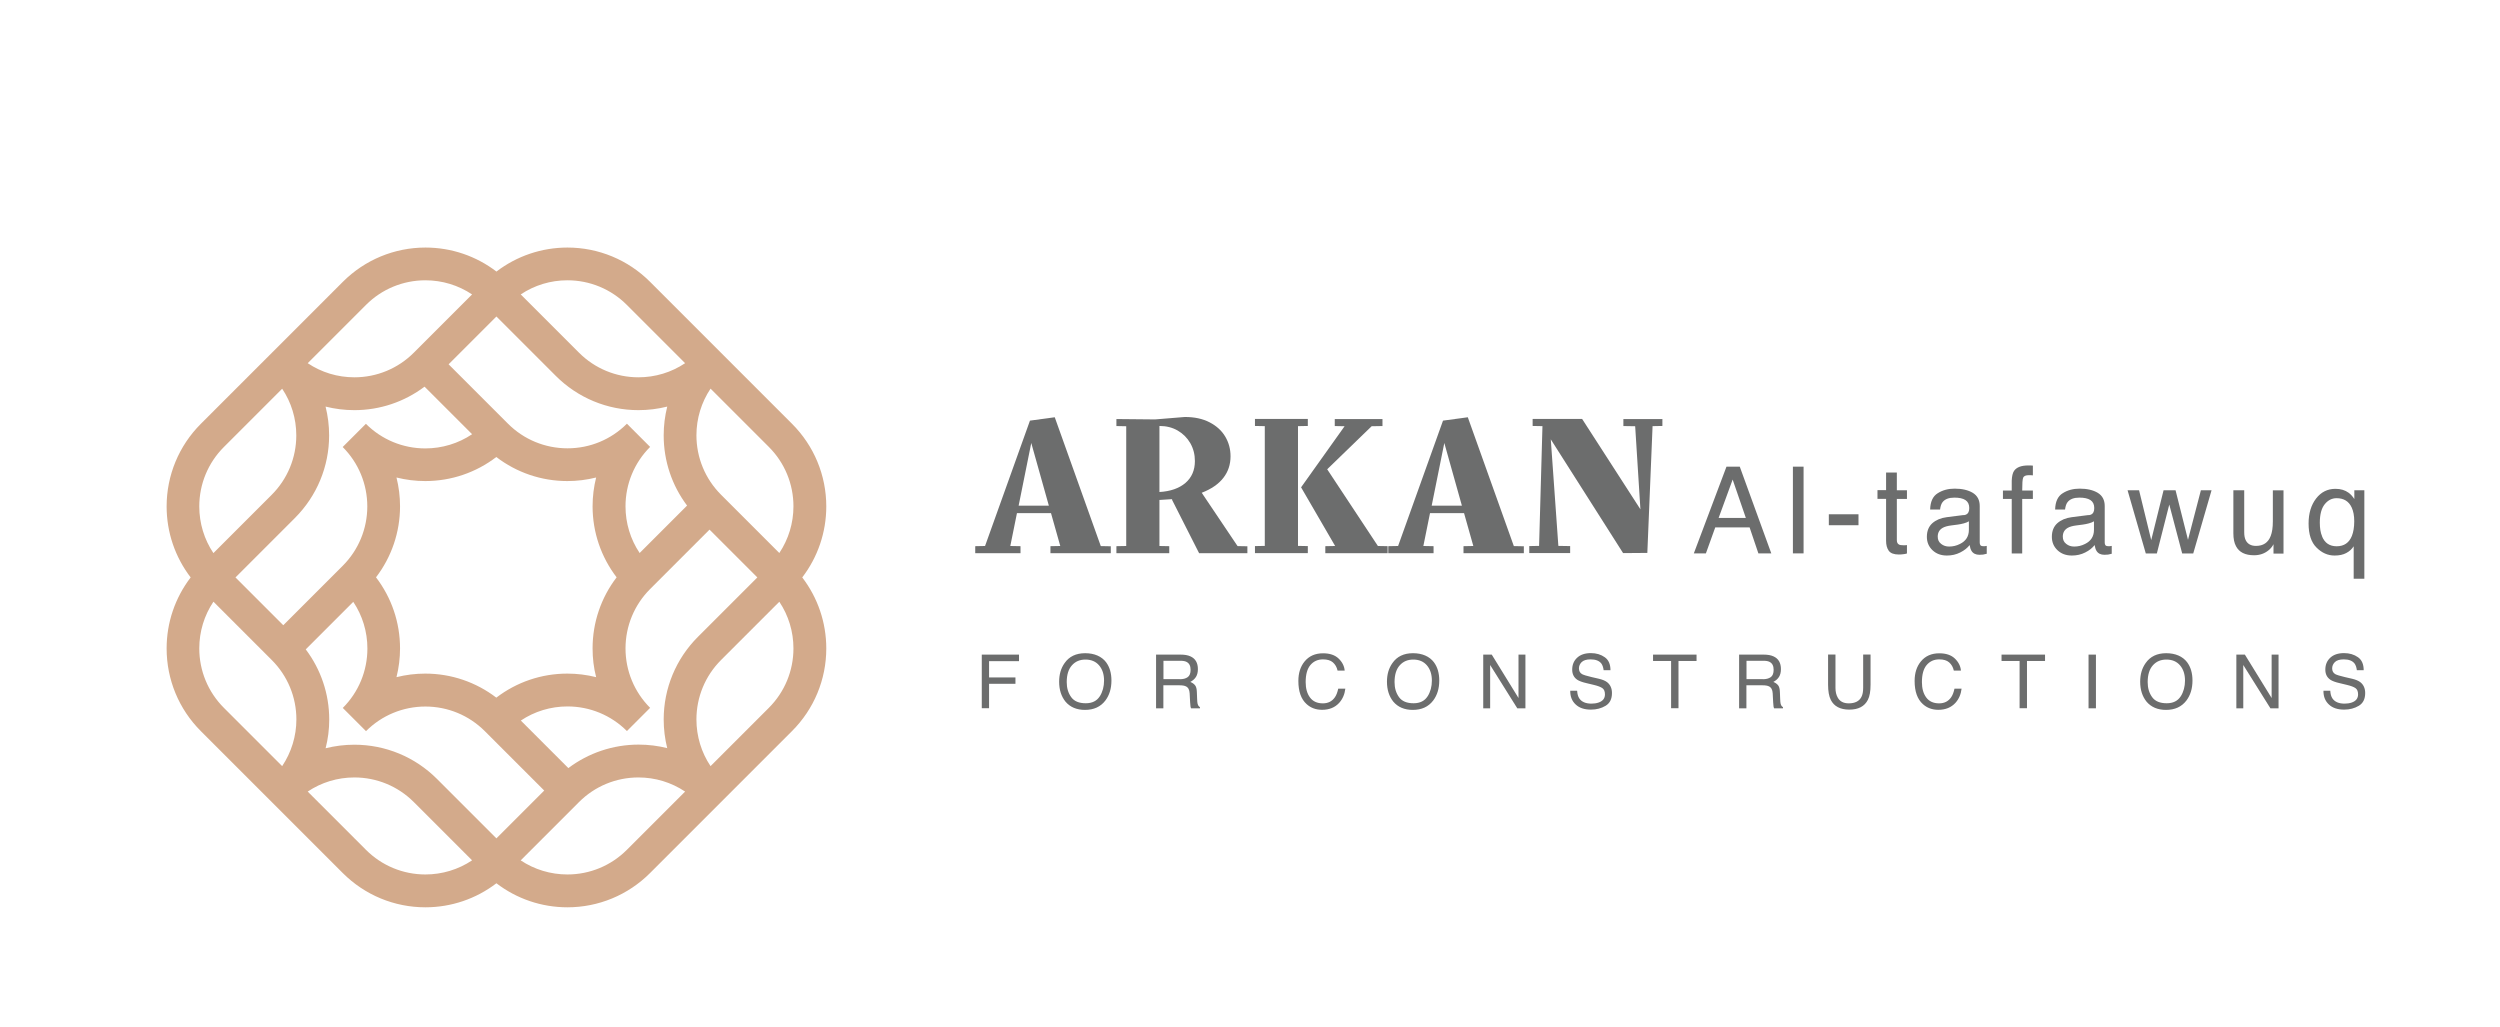 <?xml version="1.0" encoding="UTF-8"?>
<svg id="Layer_1" xmlns="http://www.w3.org/2000/svg" version="1.1" viewBox="0 0 267.22 109.78">
  <!-- Generator: Adobe Illustrator 29.1.0, SVG Export Plug-In . SVG Version: 2.1.0 Build 142)  -->
  <defs>
    <style>
      .st0 {
        fill: #d3aa8b;
        fill-rule: evenodd;
      }

      .st1 {
        fill: #6c6d6d;
      }
    </style>
  </defs>
  <path class="st0" d="M53.06,29.03c2.17-1.66,4.83-2.57,7.59-2.57,3.32,0,6.48,1.31,8.83,3.66l15.18,15.18c2.35,2.35,3.66,5.51,3.66,8.83,0,2.77-.91,5.42-2.57,7.59,1.66,2.17,2.57,4.82,2.57,7.59,0,3.32-1.31,6.48-3.66,8.83l-15.18,15.18c-2.35,2.35-5.51,3.66-8.83,3.66-2.77,0-5.42-.91-7.59-2.57-2.17,1.66-4.82,2.57-7.59,2.57-3.32,0-6.48-1.31-8.83-3.66l-15.18-15.18c-2.35-2.35-3.65-5.51-3.65-8.83,0-2.77.91-5.42,2.57-7.59-1.66-2.17-2.57-4.82-2.57-7.59,0-3.32,1.31-6.48,3.66-8.83l15.18-15.18c2.35-2.35,5.51-3.66,8.83-3.66,2.77,0,5.42.91,7.59,2.57h0ZM75.95,41.54c-.98,1.47-1.51,3.19-1.51,4.99,0,2.39.94,4.66,2.63,6.35l6.23,6.23c.98-1.47,1.51-3.19,1.51-4.99,0-2.39-.94-4.66-2.63-6.35l-6.23-6.23h0ZM73.23,38.82l-6.23-6.23c-1.69-1.69-3.96-2.63-6.35-2.63-1.8,0-3.53.53-4.99,1.51l6.23,6.23c1.69,1.69,3.96,2.63,6.35,2.63,1.8,0,3.53-.53,4.99-1.51h0ZM65.91,61.71c-1.66-2.17-2.57-4.82-2.57-7.59,0-1.05.13-2.08.38-3.08-1,.25-2.03.38-3.08.38-2.77,0-5.42-.91-7.59-2.57-2.17,1.66-4.82,2.57-7.59,2.57-1.05,0-2.08-.13-3.08-.38.25,1,.38,2.03.38,3.08,0,2.77-.91,5.42-2.57,7.59,1.66,2.17,2.57,4.82,2.57,7.59,0,1.05-.13,2.08-.38,3.08,1-.25,2.03-.38,3.08-.38,2.77,0,5.42.91,7.59,2.57,2.17-1.66,4.82-2.57,7.59-2.57,1.04,0,2.08.13,3.08.38-.26-1-.38-2.03-.38-3.08,0-2.77.91-5.42,2.57-7.59h0ZM68.36,59.12l5.08-5.08c-1.62-2.15-2.5-4.77-2.5-7.5,0-1.05.13-2.08.38-3.08-1,.25-2.03.38-3.08.38-3.32,0-6.48-1.31-8.83-3.66l-6.35-6.35-5.11,5.11,6.35,6.35c1.69,1.69,3.96,2.63,6.36,2.63s4.66-.94,6.35-2.63l2.48,2.48c-1.69,1.69-2.63,3.96-2.63,6.35,0,1.8.53,3.53,1.51,4.99h0ZM50.46,31.47c-1.47-.98-3.19-1.51-4.99-1.51-2.39,0-4.66.94-6.35,2.63l-6.23,6.23c1.46.98,3.19,1.51,4.99,1.51,2.39,0,4.66-.94,6.35-2.63l6.23-6.23h0ZM71.32,79.98c-.25-1-.38-2.03-.38-3.08,0-3.32,1.31-6.48,3.66-8.83l6.35-6.35-5.11-5.11-6.35,6.35c-1.69,1.69-2.63,3.96-2.63,6.35s.94,4.66,2.63,6.35l-2.48,2.48c-1.69-1.69-3.96-2.63-6.35-2.63-1.8,0-3.53.53-4.99,1.51l5.08,5.08c2.15-1.62,4.78-2.51,7.51-2.51,1.04,0,2.08.13,3.08.38h0ZM34.8,79.98c1-.25,2.03-.38,3.08-.38,3.32,0,6.48,1.31,8.83,3.66l6.35,6.35,5.11-5.11-6.35-6.35c-1.69-1.69-3.96-2.63-6.35-2.63-2.39,0-4.66.94-6.35,2.63l-2.48-2.48c1.69-1.69,2.63-3.96,2.63-6.35,0-1.8-.53-3.53-1.51-4.99l-5.08,5.08c1.62,2.15,2.51,4.77,2.51,7.5,0,1.05-.13,2.08-.39,3.08h0ZM55.65,91.96c1.47.98,3.2,1.51,5,1.51,2.39,0,4.66-.94,6.35-2.63l6.23-6.23c-1.47-.98-3.19-1.51-4.99-1.51-2.39,0-4.66.94-6.35,2.63l-6.23,6.23h0ZM83.3,64.32l-6.23,6.23c-1.69,1.69-2.63,3.96-2.63,6.35,0,1.8.53,3.53,1.51,4.99l6.23-6.23c1.69-1.69,2.63-3.96,2.63-6.35,0-1.8-.53-3.53-1.51-4.99h0ZM50.46,46.41l-5.08-5.08c-2.15,1.62-4.77,2.51-7.5,2.51-1.05,0-2.08-.13-3.08-.38.25,1,.38,2.03.38,3.08,0,3.32-1.31,6.48-3.66,8.83l-6.35,6.35,5.11,5.11,6.35-6.35c1.69-1.69,2.63-3.96,2.63-6.35,0-2.39-.94-4.66-2.63-6.35l2.48-2.48c1.69,1.69,3.96,2.63,6.35,2.63,1.79,0,3.53-.53,4.99-1.51h0ZM22.81,64.32c-.98,1.46-1.51,3.19-1.51,4.99,0,2.39.94,4.66,2.63,6.35l6.23,6.23c.98-1.47,1.52-3.2,1.52-4.99,0-2.39-.94-4.66-2.63-6.35l-6.23-6.23h0ZM50.46,91.96l-6.23-6.23c-1.69-1.69-3.96-2.63-6.35-2.63-1.8,0-3.53.53-4.99,1.51l6.23,6.23c1.69,1.69,3.96,2.63,6.35,2.63,1.79,0,3.53-.53,4.99-1.51h0ZM22.81,59.12l6.23-6.23c1.69-1.69,2.63-3.96,2.63-6.35,0-1.8-.53-3.53-1.51-4.99l-6.23,6.23c-1.69,1.69-2.63,3.96-2.63,6.35,0,1.8.53,3.53,1.51,4.99h0Z"/>
  <g>
    <path class="st1" d="M118.73,58.38v.75h-6.45v-.75l1.05-.02-.99-3.51h-3.64l-.71,3.51,1.09.02v.75h-4.84v-.75l1.05-.02,4.8-13.4,2.65-.36,4.92,13.77,1.05.02ZM112.11,54.05l-1.88-6.7-1.35,6.7h3.23Z"/>
    <path class="st1" d="M133.33,58.38v.75h-5.16l-2.91-5.74.06-.04c-.33.03-.79.06-1.39.09v4.92l1.05.02v.75h-5.65v-.75l1.05-.02v-12.8l-1.05-.02v-.75l4.13.04,3.19-.26c1.03,0,1.91.19,2.64.57.73.38,1.29.88,1.67,1.52.38.64.57,1.34.57,2.11,0,.89-.26,1.66-.77,2.31-.51.66-1.28,1.19-2.31,1.59l3.83,5.7,1.05.02ZM123.93,52.59c1.19-.07,2.11-.4,2.78-.97.67-.58,1.01-1.36,1.01-2.34,0-.7-.16-1.33-.49-1.91-.33-.57-.78-1.02-1.35-1.35s-1.22-.49-1.95-.49v7.07Z"/>
    <path class="st1" d="M138.74,58.35l1.05.02v.75h-5.65v-.75l1.05-.02v-12.8l-1.05-.02v-.75h5.65v.75l-1.05.02v12.8ZM148.32,58.38v.75h-6.66v-.75l1.05-.02-3.64-6.27,4.65-6.53-1.05-.02v-.75h5.1v.75l-1.16.02-4.75,4.6,5.42,8.2,1.05.02Z"/>
    <path class="st1" d="M162.88,58.38v.75h-6.45v-.75l1.05-.02-.99-3.51h-3.64l-.71,3.51,1.09.02v.75h-4.84v-.75l1.05-.02,4.8-13.4,2.65-.36,4.92,13.77,1.05.02ZM156.26,54.05l-1.88-6.7-1.35,6.7h3.23Z"/>
    <path class="st1" d="M177.69,44.78v.75l-1.05.02-.56,13.55-2.59.02-7.73-12.16.81,11.39,1.26.02v.75h-4.37v-.75l1.05-.02.36-12.8-1.05-.02v-.75h5.29l6.23,9.66-.56-8.88-1.26-.02v-.75h4.15Z"/>
  </g>
  <g>
    <path class="st1" d="M184.54,49.88h1.42l3.37,9.27h-1.38l-.94-2.78h-3.67l-1,2.78h-1.29l3.49-9.27ZM186.61,55.36l-1.41-4.1-1.5,4.1h2.9Z"/>
    <path class="st1" d="M191.64,49.88h1.14v9.27h-1.14v-9.27Z"/>
    <path class="st1" d="M195.48,54.97h3.17v1.17h-3.17v-1.17Z"/>
    <path class="st1" d="M201.6,50.51h1.15v1.89h1.08v.93h-1.08v4.41c0,.24.08.39.24.47.09.05.24.07.44.07.05,0,.11,0,.18,0,.06,0,.14,0,.22-.02v.9c-.13.04-.27.07-.41.08-.14.02-.29.03-.46.03-.53,0-.89-.14-1.08-.41s-.28-.62-.28-1.06v-4.48h-.92v-.93h.92v-1.89Z"/>
    <path class="st1" d="M209.89,55.07c.26-.03.44-.14.52-.33.05-.1.08-.25.08-.44,0-.39-.14-.67-.41-.85-.28-.18-.67-.26-1.18-.26-.59,0-1.01.16-1.26.48-.14.18-.23.44-.27.79h-1.06c.02-.84.29-1.42.81-1.74.52-.33,1.12-.49,1.81-.49.79,0,1.44.15,1.94.45.49.3.74.77.74,1.41v3.9c0,.12.02.21.07.28.05.07.15.11.31.11.05,0,.11,0,.17,0,.06,0,.13-.02.2-.03v.84c-.18.05-.31.08-.4.09-.09.01-.22.02-.38.02-.39,0-.68-.14-.85-.42-.09-.15-.16-.36-.2-.62-.23.3-.56.57-1,.79-.43.22-.91.33-1.43.33-.63,0-1.14-.19-1.54-.57-.4-.38-.6-.86-.6-1.43,0-.63.2-1.11.59-1.46.39-.34.9-.56,1.54-.64l1.81-.23ZM207.49,58.14c.24.19.52.28.85.28.4,0,.79-.09,1.16-.28.63-.31.95-.81.95-1.51v-.91c-.14.09-.32.16-.54.22-.22.06-.43.1-.64.13l-.69.09c-.41.05-.72.14-.93.26-.35.2-.53.51-.53.94,0,.33.12.59.36.77Z"/>
    <path class="st1" d="M215.28,50.33c.27-.39.78-.58,1.53-.58.07,0,.15,0,.22,0,.08,0,.16.01.26.02v1.04c-.12,0-.21-.01-.26-.02-.05,0-.1,0-.15,0-.35,0-.56.09-.63.27-.07.18-.1.63-.1,1.37h1.14v.9h-1.14v5.83h-1.12v-5.83h-.94v-.9h.94v-1.06c.02-.47.1-.82.25-1.04Z"/>
    <path class="st1" d="M223.25,55.07c.26-.03.44-.14.52-.33.05-.1.08-.25.08-.44,0-.39-.14-.67-.41-.85-.28-.18-.67-.26-1.18-.26-.59,0-1.01.16-1.26.48-.14.18-.23.44-.27.79h-1.06c.02-.84.29-1.42.81-1.74.52-.33,1.12-.49,1.81-.49.79,0,1.44.15,1.94.45.49.3.74.77.74,1.41v3.9c0,.12.02.21.07.28.05.07.15.11.31.11.05,0,.11,0,.17,0,.06,0,.13-.02.2-.03v.84c-.18.05-.31.08-.4.09-.09.01-.22.02-.38.02-.39,0-.68-.14-.85-.42-.09-.15-.16-.36-.2-.62-.23.3-.56.57-1,.79-.43.22-.91.33-1.43.33-.63,0-1.14-.19-1.54-.57-.4-.38-.6-.86-.6-1.43,0-.63.2-1.11.59-1.46.39-.34.9-.56,1.54-.64l1.81-.23ZM220.86,58.14c.24.19.52.28.85.28.4,0,.79-.09,1.16-.28.63-.31.95-.81.95-1.51v-.91c-.14.09-.32.16-.54.22-.22.06-.43.1-.64.13l-.69.09c-.41.05-.72.14-.93.26-.35.2-.53.51-.53.94,0,.33.12.59.36.77Z"/>
    <path class="st1" d="M228.64,52.4l1.3,5.33,1.32-5.33h1.28l1.33,5.3,1.38-5.3h1.14l-1.96,6.76h-1.18l-1.38-5.23-1.33,5.23h-1.18l-1.95-6.76h1.24Z"/>
    <path class="st1" d="M239.88,52.4v4.49c0,.35.05.63.16.85.2.4.56.61,1.1.61.77,0,1.3-.35,1.57-1.06.15-.38.23-.9.23-1.56v-3.32h1.14v6.76h-1.07v-1c-.13.26-.31.47-.53.65-.43.35-.94.53-1.55.53-.95,0-1.59-.32-1.93-.97-.19-.35-.28-.81-.28-1.38v-4.6h1.16Z"/>
    <path class="st1" d="M251.04,52.67c.21.15.41.37.61.67v-.94h1.07v9.46h-1.14v-3.47c-.19.3-.45.54-.79.72-.33.18-.75.27-1.25.27-.72,0-1.36-.28-1.93-.85-.57-.56-.85-1.42-.85-2.58,0-1.08.27-1.97.8-2.66.53-.69,1.22-1.04,2.07-1.04.56,0,1.03.14,1.41.42ZM248.2,57.34c.29.7.81,1.05,1.56,1.05.79,0,1.33-.37,1.63-1.11.16-.41.25-.93.25-1.57,0-.58-.09-1.07-.27-1.46-.31-.67-.85-1-1.62-1-.49,0-.91.21-1.26.64-.35.43-.53,1.09-.53,1.98,0,.59.08,1.08.25,1.47Z"/>
  </g>
  <g>
    <path class="st1" d="M104.94,69.97h3.98v.7h-3.2v1.74h2.82v.68h-2.82v2.61h-.78v-5.74Z"/>
    <path class="st1" d="M118.23,70.79c.38.51.57,1.16.57,1.95,0,.86-.22,1.57-.65,2.14-.51.67-1.24,1-2.18,1-.88,0-1.58-.29-2.08-.88-.45-.56-.68-1.27-.68-2.13,0-.78.19-1.44.58-1.99.49-.71,1.23-1.06,2.2-1.06s1.76.33,2.25.98ZM117.55,74.44c.31-.49.46-1.06.46-1.69,0-.68-.18-1.22-.53-1.63-.35-.41-.84-.62-1.45-.62s-1.08.2-1.45.61-.56,1.01-.56,1.8c0,.64.16,1.17.48,1.61.32.44.84.65,1.56.65.68,0,1.18-.25,1.49-.74Z"/>
    <path class="st1" d="M123.58,69.97h2.61c.43,0,.78.06,1.06.19.53.24.79.7.79,1.36,0,.34-.07.62-.21.84-.14.22-.34.39-.6.53.22.09.39.21.51.36s.18.39.19.72l.03.77c0,.22.03.38.05.49.05.18.13.3.25.35v.13h-.95s-.05-.11-.06-.19-.03-.23-.04-.45l-.05-.96c-.02-.38-.15-.63-.41-.75-.14-.07-.37-.11-.68-.11h-1.72v2.46h-.78v-5.74ZM126.11,72.6c.35,0,.63-.07.84-.22.21-.15.31-.41.31-.79,0-.41-.14-.69-.43-.84-.15-.08-.36-.12-.62-.12h-1.85v1.96h1.75Z"/>
    <path class="st1" d="M143.07,70.38c.4.38.62.82.66,1.3h-.76c-.08-.37-.25-.66-.5-.88-.25-.22-.61-.32-1.06-.32-.55,0-1,.2-1.34.6-.34.4-.51,1.01-.51,1.83,0,.67.15,1.22.46,1.64.31.42.77.63,1.38.63.56,0,.99-.22,1.29-.66.16-.23.27-.54.35-.91h.76c-.07.6-.29,1.11-.66,1.52-.45.49-1.06.74-1.82.74-.66,0-1.21-.2-1.66-.61-.59-.53-.88-1.36-.88-2.47,0-.85.22-1.54.66-2.08.48-.59,1.14-.88,1.98-.88.72,0,1.28.19,1.67.57Z"/>
    <path class="st1" d="M153.27,70.79c.38.51.57,1.16.57,1.95,0,.86-.22,1.57-.65,2.14-.51.67-1.24,1-2.18,1-.88,0-1.58-.29-2.08-.88-.45-.56-.68-1.27-.68-2.13,0-.78.19-1.44.58-1.99.49-.71,1.23-1.06,2.2-1.06s1.76.33,2.25.98ZM152.59,74.44c.31-.49.46-1.06.46-1.69,0-.68-.18-1.22-.53-1.63-.35-.41-.84-.62-1.45-.62s-1.08.2-1.45.61-.56,1.01-.56,1.8c0,.64.16,1.17.48,1.61.32.44.84.65,1.56.65.68,0,1.18-.25,1.49-.74Z"/>
    <path class="st1" d="M158.53,69.97h.92l2.86,4.64v-4.64h.74v5.74h-.87l-2.9-4.63v4.63h-.74v-5.74Z"/>
    <path class="st1" d="M168.58,73.85c.02.33.09.59.22.79.25.38.69.57,1.31.57.28,0,.54-.04.77-.12.45-.16.67-.45.67-.87,0-.31-.09-.54-.28-.67-.19-.13-.49-.24-.9-.34l-.75-.18c-.49-.11-.84-.24-1.04-.38-.35-.24-.53-.6-.53-1.07,0-.52.17-.94.52-1.27.35-.33.84-.5,1.47-.5.59,0,1.08.15,1.49.44.41.29.61.75.61,1.39h-.73c-.04-.31-.12-.54-.24-.71-.23-.3-.61-.45-1.16-.45-.44,0-.75.1-.95.29-.19.19-.29.42-.29.67,0,.28.11.49.34.62.15.08.49.19,1.01.31l.78.18c.38.09.67.21.87.36.35.27.53.66.53,1.17,0,.64-.23,1.09-.68,1.36-.45.27-.97.41-1.57.41-.7,0-1.24-.18-1.63-.55-.39-.36-.59-.85-.58-1.47h.73Z"/>
    <path class="st1" d="M181.34,69.97v.68h-1.93v5.05h-.79v-5.05h-1.93v-.68h4.65Z"/>
    <path class="st1" d="M185.9,69.97h2.61c.43,0,.78.06,1.06.19.53.24.79.7.79,1.36,0,.34-.07.62-.21.84-.14.22-.34.39-.6.53.22.09.39.21.51.36s.18.39.19.72l.03.77c0,.22.03.38.05.49.05.18.13.3.25.35v.13h-.95s-.05-.11-.06-.19-.03-.23-.04-.45l-.05-.96c-.02-.38-.15-.63-.41-.75-.14-.07-.37-.11-.68-.11h-1.72v2.46h-.78v-5.74ZM188.43,72.6c.35,0,.63-.07.84-.22.21-.15.31-.41.31-.79,0-.41-.14-.69-.43-.84-.15-.08-.36-.12-.62-.12h-1.85v1.96h1.75Z"/>
    <path class="st1" d="M196.19,69.97v3.55c0,.42.08.76.24,1.04.23.42.63.62,1.18.62.66,0,1.12-.23,1.35-.68.13-.24.19-.57.19-.99v-3.55h.79v3.22c0,.71-.09,1.25-.29,1.63-.35.69-1.01,1.04-1.98,1.04s-1.63-.35-1.98-1.04c-.19-.38-.29-.92-.29-1.63v-3.22h.79Z"/>
    <path class="st1" d="M208.94,70.38c.4.38.62.82.66,1.3h-.76c-.08-.37-.25-.66-.5-.88-.25-.22-.61-.32-1.06-.32-.55,0-1,.2-1.34.6-.34.4-.51,1.01-.51,1.83,0,.67.15,1.22.46,1.64.31.42.77.63,1.38.63.56,0,.99-.22,1.29-.66.16-.23.27-.54.35-.91h.76c-.07.6-.29,1.11-.66,1.52-.45.49-1.06.74-1.82.74-.66,0-1.21-.2-1.66-.61-.59-.53-.88-1.36-.88-2.47,0-.85.22-1.54.66-2.08.48-.59,1.14-.88,1.98-.88.72,0,1.28.19,1.67.57Z"/>
    <path class="st1" d="M218.59,69.97v.68h-1.93v5.05h-.79v-5.05h-1.93v-.68h4.65Z"/>
    <path class="st1" d="M223.24,69.97h.79v5.74h-.79v-5.74Z"/>
    <path class="st1" d="M233.78,70.79c.38.51.57,1.16.57,1.95,0,.86-.22,1.57-.65,2.14-.51.67-1.24,1-2.18,1-.88,0-1.58-.29-2.08-.88-.45-.56-.68-1.27-.68-2.13,0-.78.19-1.44.58-1.99.49-.71,1.23-1.06,2.2-1.06s1.76.33,2.25.98ZM233.09,74.44c.31-.49.46-1.06.46-1.69,0-.68-.18-1.22-.53-1.63-.35-.41-.84-.62-1.45-.62s-1.08.2-1.45.61-.56,1.01-.56,1.8c0,.64.16,1.17.48,1.61.32.44.84.65,1.56.65.68,0,1.18-.25,1.49-.74Z"/>
    <path class="st1" d="M239.03,69.97h.92l2.86,4.64v-4.64h.74v5.74h-.87l-2.9-4.63v4.63h-.74v-5.74Z"/>
    <path class="st1" d="M249.08,73.85c.02.33.09.59.22.79.25.38.69.57,1.31.57.28,0,.54-.04.77-.12.45-.16.67-.45.67-.87,0-.31-.09-.54-.28-.67-.19-.13-.49-.24-.9-.34l-.75-.18c-.49-.11-.84-.24-1.04-.38-.35-.24-.53-.6-.53-1.07,0-.52.17-.94.52-1.27.35-.33.84-.5,1.48-.5.58,0,1.08.15,1.49.44.41.29.61.75.61,1.39h-.73c-.04-.31-.12-.54-.24-.71-.23-.3-.61-.45-1.16-.45-.44,0-.76.1-.95.29-.19.19-.29.42-.29.67,0,.28.11.49.34.62.15.08.49.19,1.01.31l.78.18c.38.09.67.21.87.36.35.27.53.66.53,1.17,0,.64-.23,1.09-.68,1.36-.45.27-.97.41-1.57.41-.7,0-1.24-.18-1.63-.55-.39-.36-.59-.85-.58-1.47h.73Z"/>
  </g>
</svg>
